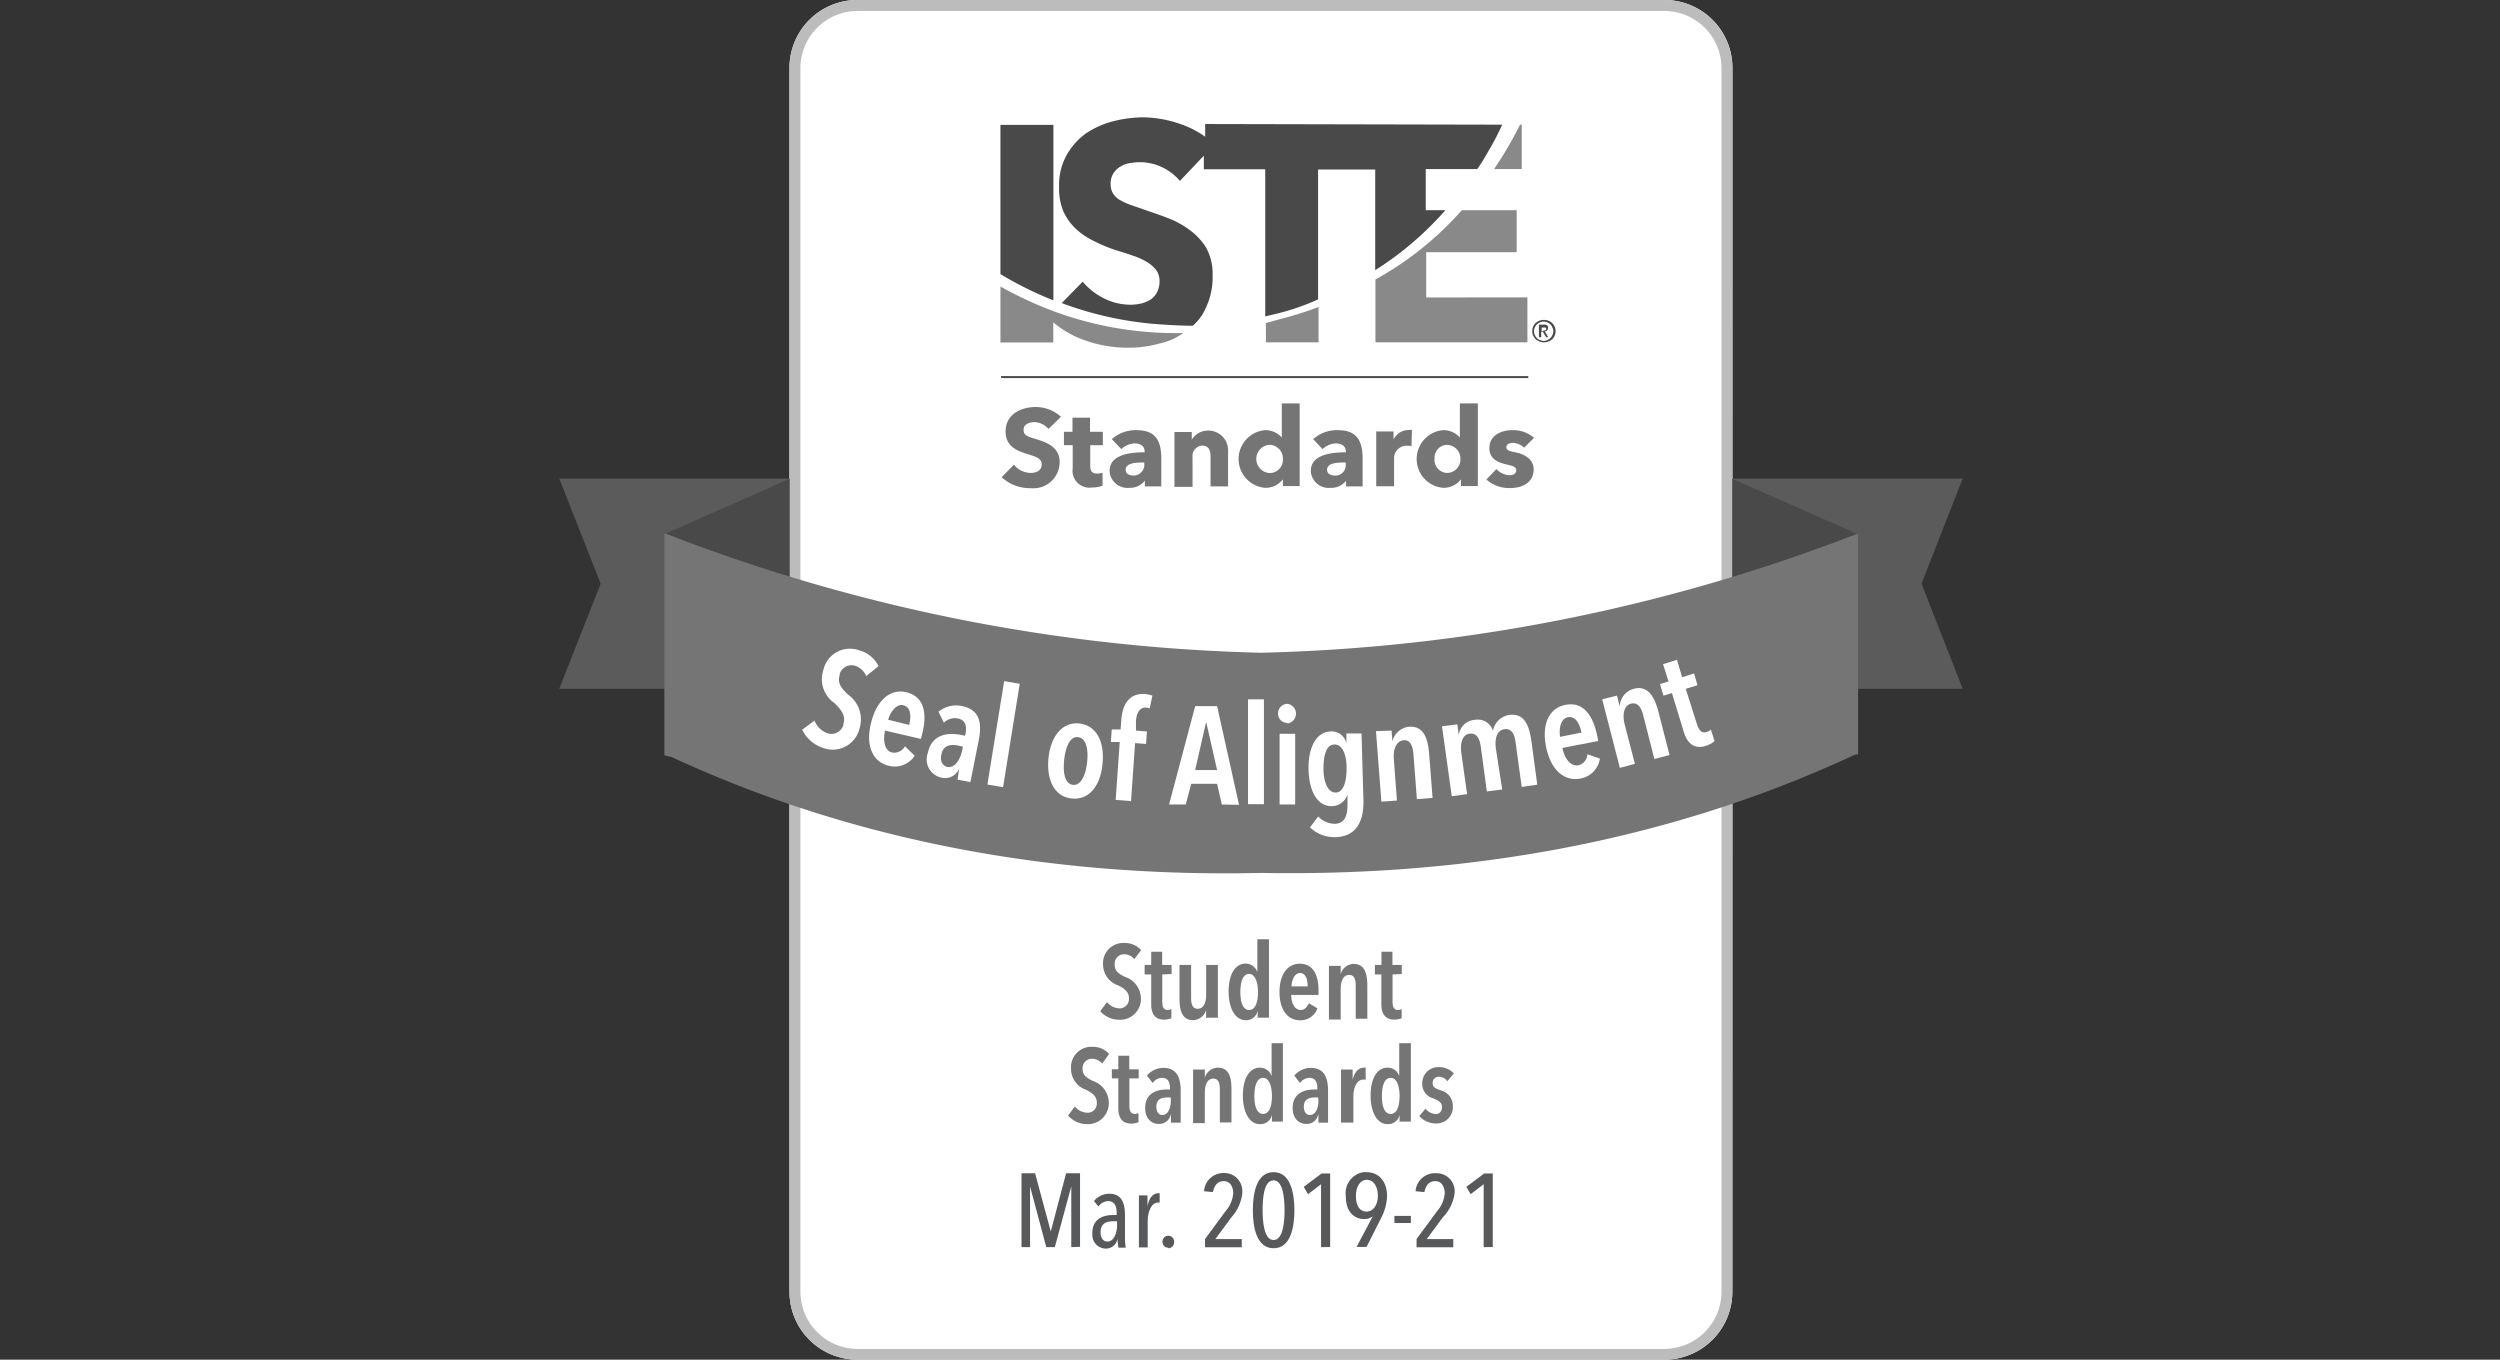 <svg xmlns="http://www.w3.org/2000/svg" viewBox="0 0 228 124"><rect x="0" y="0" width="228" height="124" fill="#333333" stroke="none"/><defs><style>.cls-1{fill:#fff;}.cls-2{fill:#bcbcbc;}.cls-3{fill:#5b5b5b;}.cls-4{fill:#494949;}.cls-5{fill:#757575;}.cls-6{fill:#898989;}.cls-7{fill:#58595b;}.cls-8{fill:none;}</style></defs><title>iste</title><g id="Layer_2" data-name="Layer 2"><g id="Layer_1-2" data-name="Layer 1"><g id="Group_11353" data-name="Group 11353"><g id="badge_4" data-name="badge 4"><g id="Group_11099" data-name="Group 11099"><g id="Group_11098" data-name="Group 11098"><g id="Group_11096" data-name="Group 11096"><g id="Group_11087" data-name="Group 11087"><path id="Path_12848" data-name="Path 12848" class="cls-1" d="M158,6.17A6.19,6.19,0,0,0,151.82,0H78.18A6.19,6.19,0,0,0,72,6.17V117.83A6.19,6.19,0,0,0,78.18,124h73.64a6.19,6.19,0,0,0,6.17-6.17Z"/><g id="Path_12849" data-name="Path 12849"><path class="cls-2" d="M151.82,1A5.22,5.22,0,0,1,157,6.17V117.83a5.22,5.22,0,0,1-5.19,5.19H78.18A5.22,5.22,0,0,1,73,117.83V6.17A5.22,5.22,0,0,1,78.18,1h73.64m0-1H78.18A6.19,6.19,0,0,0,72,6.17V117.83A6.19,6.19,0,0,0,78.18,124h73.64a6.19,6.19,0,0,0,6.17-6.17V6.17A6.19,6.19,0,0,0,151.82,0Z"/></g></g><g id="Group_11090" data-name="Group 11090"><g id="Group_11088" data-name="Group 11088"><path id="Path_12850" data-name="Path 12850" class="cls-3" d="M51,62.82H72V43.64H51l3.78,9.59Z"/><path id="Path_12851" data-name="Path 12851" class="cls-4" d="M72,63.46l-11.32,5V48.67l11.32-5Z"/></g><g id="Group_11089" data-name="Group 11089"><path id="Path_12852" data-name="Path 12852" class="cls-3" d="M179,62.82H158V43.64h21l-3.76,9.59Z"/><path id="Path_12853" data-name="Path 12853" class="cls-4" d="M158,63.46l11.33,5V48.67l-11.33-5Z"/></g><path id="Path_12854" data-name="Path 12854" class="cls-5" d="M169.46,48.67V68.8h-.05s0,0-.13,0l-.13.05c-.05,0-.08,0-.16.06-18.35,8.52-37.23,11-54,10.7h0C98.29,80,79.47,77.51,61.16,69L61,69a.39.39,0,0,1-.15-.06s-.08,0-.13-.05l-.13,0h0V48.67h0a.24.24,0,0,0,.13,0s.08,0,.13.05A160.35,160.35,0,0,0,115,59.53h0A160.68,160.68,0,0,0,168.81,48.9l.18-.07a.44.44,0,0,0,.16-.06.69.69,0,0,0,.13-.05l.13,0Z"/></g><g id="Group_11091" data-name="Group 11091"><path id="Path_12855" data-name="Path 12855" class="cls-1" d="M79,61.66a1.66,1.66,0,0,0-1-.94,1.14,1.14,0,0,0-1.42.74l0,.12c-.23.73.16,1.19.75,1.76a2.77,2.77,0,0,1,1.07,3.06,2.52,2.52,0,0,1-3,1.91l-.24-.07a3.24,3.24,0,0,1-2-1.69l1.12-.83a2,2,0,0,0,1.24,1.17,1.14,1.14,0,0,0,1.4-.78l0-.11c.23-.72-.19-1.27-.83-1.89a2.63,2.63,0,0,1-1-3,2.48,2.48,0,0,1,3-1.88l.24.07a2.77,2.77,0,0,1,1.79,1.45Z"/><path id="Path_12856" data-name="Path 12856" class="cls-1" d="M80.72,66.63c-.23,1,0,1.87.65,2a1.1,1.1,0,0,0,1.16-.57l.89.86a2.17,2.17,0,0,1-2.39.91c-1.45-.37-2.12-1.82-1.58-3.94s1.82-3.11,3.24-2.75c1.61.42,1.87,1.92,1.43,3.73l-.13.52Zm1.68-2.31c-.7-.18-1.24.73-1.4,1.32l1.92.47c.21-.9.11-1.63-.52-1.78Z"/><path id="Path_12857" data-name="Path 12857" class="cls-1" d="M87.48,70.1a1.4,1.4,0,0,1-1.66.81,1.69,1.69,0,0,1-1.27-2,.66.66,0,0,1,.06-.2c.36-1.79,1.87-1.92,3.06-1.68l.33.07.06-.2c.15-.83-.13-1.27-.71-1.38a1.43,1.43,0,0,0-1.27.39l-.49-1a2.53,2.53,0,0,1,2.13-.52c1.55.31,1.89,1.42,1.53,3.18l-.75,3.76-1.17-.23.15-1Zm.34-2L87.41,68c-.68-.13-1.38-.08-1.56.82-.13.65.13,1,.52,1.12.75.15,1.22-.75,1.38-1.5Z"/><path id="Path_12858" data-name="Path 12858" class="cls-1" d="M90.05,71.55l1.53-9.43,1.42.24-1.52,9.43Z"/><path id="Path_12859" data-name="Path 12859" class="cls-1" d="M97.72,72.82c-1.53-.15-2.3-1.66-2.1-3.68s1.3-3.34,2.83-3.16,2.31,1.63,2.1,3.71S99.25,73,97.72,72.82Zm.6-5.6c-.73-.07-1.14.86-1.27,2.08s.08,2.2.8,2.28,1.17-.86,1.3-2.08-.11-2.19-.83-2.27Z"/><path id="Path_12860" data-name="Path 12860" class="cls-1" d="M104.85,64.61a.9.9,0,0,0-.36-.08c-.62,0-.83.57-.89,1.19l0,.91,1,.08-.08,1.14-1-.08-.37,5.29-1.4-.11.37-5.28-.81,0,.08-1.14.81,0,.07-.94c.11-1.37.73-2.38,2.15-2.3a3.93,3.93,0,0,1,.68.15Z"/><path id="Path_12861" data-name="Path 12861" class="cls-1" d="M111.43,73.37,111,71.48l-2.36,0-.5,1.89-1.52,0L109,64.4l2,0,2,9ZM110,65.83h0l-1,4.4,2,0Z"/><path id="Path_12862" data-name="Path 12862" class="cls-1" d="M113.82,73.34l0-9.56h1.45l0,9.56Z"/><path id="Path_12863" data-name="Path 12863" class="cls-1" d="M117.4,65.93a.84.84,0,0,1-.84-.83.43.43,0,0,1,0,0,.87.87,0,0,1,.83-.91.9.9,0,0,1,0,1.79Zm-.7,7.44V66.92h1.42v6.45Z"/><path id="Path_12864" data-name="Path 12864" class="cls-1" d="M121.78,76.35a3.24,3.24,0,0,1-2.31-.89l.75-1a2.13,2.13,0,0,0,1.48.67c1,0,1.22-.86,1.19-1.89l0-.78h0a1.51,1.51,0,0,1-1.38,1.06c-1.38.05-2.12-1.38-2.17-3.31s.64-3.45,2-3.5a1.36,1.36,0,0,1,1.45,1.09h0l0-.91,1.38,0,.18,6.27C124.34,75,123.64,76.3,121.78,76.35Zm-.08-8.45c-.75,0-1,1-1,2.2s.39,2.18,1.11,2.18,1-1,1-2.23-.38-2.17-1.11-2.15Z"/><path id="Path_12865" data-name="Path 12865" class="cls-1" d="M126.91,66.63l.08,1h0a1.73,1.73,0,0,1,1.51-1.35c1.4-.1,1.73,1.17,1.84,2.49l.31,4-1.43.11-.31-4.05c-.05-.64-.21-1.37-.88-1.32s-1,.81-.91,1.76l.28,3.74-1.42.1-.49-6.43Z"/><path id="Path_12866" data-name="Path 12866" class="cls-1" d="M134.51,65.65a1.45,1.45,0,0,1,1.65,1h0a1.78,1.78,0,0,1,1.5-1.45c1.4-.18,1.82,1.06,2,2.36l.54,4-1.42.21-.55-4c-.07-.65-.28-1.35-1-1.27s-.93.86-.8,1.81L137,72l-1.4.18-.54-4c-.08-.64-.29-1.34-1-1.27s-.91.86-.78,1.82l.52,3.7-1.4.18-.89-6.37,1.4-.18.13,1h0A1.57,1.57,0,0,1,134.51,65.65Z"/><path id="Path_12867" data-name="Path 12867" class="cls-1" d="M142.49,68.21c.21,1,.75,1.71,1.48,1.58a1.08,1.08,0,0,0,.8-1l1.14.39A2.17,2.17,0,0,1,144.15,71c-1.45.29-2.7-.72-3.14-2.85s.29-3.58,1.74-3.86c1.63-.34,2.51.93,2.9,2.74l.11.55Zm.49-2.8c-.72.16-.8,1.2-.7,1.79l1.95-.39c-.19-.93-.6-1.52-1.25-1.4Z"/><path id="Path_12868" data-name="Path 12868" class="cls-1" d="M147.47,63.44l.25,1h0A1.72,1.72,0,0,1,149,62.82c1.35-.36,1.92.83,2.26,2.13l1,3.91-1.38.36-1-3.91c-.15-.65-.44-1.29-1.11-1.14s-.83,1-.6,1.89l.93,3.6-1.37.37-1.61-6.25Z"/><path id="Path_12869" data-name="Path 12869" class="cls-1" d="M153.74,62.82l1,3.16c.21.68.49.91.9.78a.81.81,0,0,0,.39-.23l.34,1.06a2.37,2.37,0,0,1-.83.44c-1,.31-1.68-.21-2-1.35l-1.06-3.47-.78.23-.31-1.06.78-.23-.5-1.58,1.27-.39.47,1.58,1.09-.34.31,1.07Z"/></g><g id="Group_11095" data-name="Group 11095"><g id="Group_11092" data-name="Group 11092"><path id="Path_12870" data-name="Path 12870" class="cls-4" d="M91.24,11.37V25a32.36,32.36,0,0,0,4.83,2.39v-16H91.24Z"/><path id="Path_12871" data-name="Path 12871" class="cls-6" d="M107.91,30.37a5.54,5.54,0,0,1-2.13.95,10.32,10.32,0,0,1-2.82.39A11.6,11.6,0,0,1,98.84,31a9,9,0,0,1-2.78-1.6v1.83H91.24v-5.1a34.28,34.28,0,0,0,4.92,2.28A32,32,0,0,0,107.91,30.37Z"/><path id="Path_12872" data-name="Path 12872" class="cls-6" d="M116.57,29.15l-1.12.31v1.76h4.8V28A33.34,33.34,0,0,1,116.57,29.15Z"/><path id="Path_12873" data-name="Path 12873" class="cls-6" d="M130.07,27.13V23h8.25V19.17h-5a29.57,29.57,0,0,1-7.88,6.32v5.73H139.3v-4.1Zm8.56-15.76a35.69,35.69,0,0,1-2.37,4.05h2.52V11.37Z"/><path id="Path_12874" data-name="Path 12874" class="cls-4" d="M137,11.37a24.53,24.53,0,0,1-1.27,2.44c-.28.49-.65,1.11-1,1.61h-4.7v3.75h1.79a29.39,29.39,0,0,1-6.4,5.47V15.46h-5.21l0,11.84a20.5,20.5,0,0,1-3.55,1.25l-1.27.31V15.44h-5.6V14.2l-2.18,2.3a4.85,4.85,0,0,0-3.52-1.71,6,6,0,0,0-1,.08,2.31,2.31,0,0,0-.89.31,1.93,1.93,0,0,0-.65.62,1.72,1.72,0,0,0-.26,1,1.6,1.6,0,0,0,.21.83,1.78,1.78,0,0,0,.62.6,6,6,0,0,0,1,.46l1.27.44c.68.24,1.38.47,2.1.75a8.25,8.25,0,0,1,2,1.09A5.73,5.73,0,0,1,110,22.59a4.9,4.9,0,0,1,.59,2.49,6.52,6.52,0,0,1-.62,3,4.5,4.5,0,0,1-1.19,1.63c-1.17,0-2.7-.1-3.89-.2a31.82,31.82,0,0,1-8.06-1.87l1.91-1.95a6.12,6.12,0,0,0,1.92,1.51,5.39,5.39,0,0,0,2.37.59,4.5,4.5,0,0,0,1-.1,3.14,3.14,0,0,0,.89-.36,1.79,1.79,0,0,0,.6-.68,2.08,2.08,0,0,0,.23-1,1.72,1.72,0,0,0-.29-1,3.06,3.06,0,0,0-.8-.72,6.14,6.14,0,0,0-1.3-.6c-.51-.18-1.09-.36-1.76-.57A14.2,14.2,0,0,1,99.8,22a6.79,6.79,0,0,1-1.63-1.08A5.19,5.19,0,0,1,97,19.32,5.42,5.42,0,0,1,96.59,17a5.54,5.54,0,0,1,.67-2.82,6.09,6.09,0,0,1,1.76-2,8,8,0,0,1,2.46-1.11,11.35,11.35,0,0,1,2.78-.37,10.62,10.62,0,0,1,3.44.63,8.43,8.43,0,0,1,2.21,1.14V11.31Z"/></g><g id="Group_11093" data-name="Group 11093"><rect id="Rectangle_1592" data-name="Rectangle 1592" class="cls-4" x="91.3" y="34.3" width="48.08" height="0.18"/></g><path id="Path_12875" data-name="Path 12875" class="cls-4" d="M139.74,30.21a1.15,1.15,0,0,1,.08-.41.89.89,0,0,1,.23-.34,1.08,1.08,0,0,1,.34-.21,1.19,1.19,0,0,1,.83,0,1,1,0,0,1,.57.55,1.15,1.15,0,0,1,.08.41,1,1,0,0,1-.08.39,1,1,0,0,1-.23.34.9.9,0,0,1-.34.2,1,1,0,0,1-.42.08,1.15,1.15,0,0,1-.41-.08,1.68,1.68,0,0,1-.34-.2,1.85,1.85,0,0,1-.23-.34A1,1,0,0,1,139.74,30.21Zm.16,0a.68.68,0,0,0,.08.34.84.84,0,0,0,.18.28.57.57,0,0,0,.28.18.74.74,0,0,0,.68,0,.8.8,0,0,0,.46-.46.74.74,0,0,0,0-.68.8.8,0,0,0-.46-.46.74.74,0,0,0-.68,0,.77.77,0,0,0-.46.46A.68.68,0,0,0,139.9,30.21Zm.46-.6h.42a.37.37,0,0,1,.15,0,.19.19,0,0,1,.13.05.2.2,0,0,1,.11.11.25.25,0,0,1,0,.15.27.27,0,0,1-.07.21.41.41,0,0,1-.21.1l.31.52H141l-.29-.49h-.15v.49h-.21V29.61Zm.39.52a.35.35,0,0,0,.18,0,.15.15,0,0,0,.07-.2.13.13,0,0,0-.07-.06.37.37,0,0,0-.15,0h-.18v.34h.15Z"/><g id="Group_11094" data-name="Group 11094"><path id="Path_12876" data-name="Path 12876" class="cls-5" d="M95.62,39.12a1.75,1.75,0,0,0-1.27-.62c-.44,0-1,.16-1,.7s.41.62,1.09.83c1,.31,2.2.72,2.2,2.12A2.39,2.39,0,0,1,94,44.52a3.77,3.77,0,0,1-2.65-1l1.12-1.14a2,2,0,0,0,1.53.75c.51,0,1-.21,1-.78s-.54-.7-1.48-1-1.81-.75-1.81-2c0-1.58,1.42-2.23,2.75-2.23a3.43,3.43,0,0,1,2.3.89Z"/><path id="Path_12877" data-name="Path 12877" class="cls-5" d="M99.43,40.6v1.89c0,.47.16.7.63.7a1.4,1.4,0,0,0,.49-.08l0,1.19a2.83,2.83,0,0,1-.95.16,1.55,1.55,0,0,1-1.77-1.28,1.93,1.93,0,0,1,0-.48V40.6h-.8V39.38h.78V38.09h1.6v1.29h1.17V40.6Z"/><path id="Path_12878" data-name="Path 12878" class="cls-5" d="M101.4,40.05a3.28,3.28,0,0,1,2.23-.82c1.66,0,2.28.82,2.28,2.61v2.52h-1.5v-.52h0a1.71,1.71,0,0,1-1.4.65,1.64,1.64,0,0,1-1.81-1.43s0-.09,0-.13c0-1.42,1.74-1.68,3.19-1.68v-.08c0-.49-.39-.73-.91-.73a1.88,1.88,0,0,0-1.22.52Zm3,2.13h-.21c-.72,0-1.53.08-1.53.67,0,.39.39.52.7.52a1,1,0,0,0,1-.85.85.85,0,0,0,0-.16v-.18Z"/><path id="Path_12879" data-name="Path 12879" class="cls-5" d="M110.4,44.36V41.64c0-.55-.16-1-.75-1a.94.94,0,0,0-.89,1.06v2.7h-1.65v-5h1.58v.7h0a1.72,1.72,0,0,1,1.48-.83A1.79,1.79,0,0,1,112,41a2.62,2.62,0,0,1,0,.28v3.08H110.4Z"/><path id="Path_12880" data-name="Path 12880" class="cls-5" d="M117,44.36v-.65h0a2,2,0,0,1-1.63.78,2.64,2.64,0,0,1,0-5.26,2,2,0,0,1,1.53.67h0V36.79h1.63v7.54H117Zm-1.25-3.79a1.29,1.29,0,0,0,0,2.57A1.2,1.2,0,0,0,117,41.92v-.05a1.24,1.24,0,0,0-1.19-1.3Z"/><path id="Path_12881" data-name="Path 12881" class="cls-5" d="M119.76,40.05a3.24,3.24,0,0,1,2.23-.82c1.65,0,2.28.82,2.28,2.61v2.52h-1.51v-.52h0a1.69,1.69,0,0,1-1.4.65,1.64,1.64,0,0,1-1.81-1.43s0-.09,0-.13c0-1.42,1.74-1.68,3.19-1.68v-.08c0-.49-.39-.73-.91-.73a1.83,1.83,0,0,0-1.21.52Zm3,2.13h-.2c-.73,0-1.53.08-1.53.67,0,.39.39.52.7.52a.94.94,0,0,0,1-.85.43.43,0,0,0,0-.16v-.18Z"/><path id="Path_12882" data-name="Path 12882" class="cls-5" d="M128.73,40.7a1.21,1.21,0,0,0-.42-.05,1.14,1.14,0,0,0-1.17,1.09v2.61h-1.63v-5h1.58v.73h0a1.52,1.52,0,0,1,1.35-.86.74.74,0,0,1,.33,0Z"/><path id="Path_12883" data-name="Path 12883" class="cls-5" d="M133.24,44.36v-.65h0a2,2,0,0,1-1.63.78,2.64,2.64,0,0,1,0-5.26,2,2,0,0,1,1.53.67h0V36.79h1.64v7.54h-1.53ZM132,40.57a1.17,1.17,0,0,0-1.17,1.17v.1a1.19,1.19,0,0,0,1.09,1.29H132a1.22,1.22,0,0,0,1.19-1.25v0a1.24,1.24,0,0,0-1.19-1.3Z"/><path id="Path_12884" data-name="Path 12884" class="cls-5" d="M139,40.83a1.56,1.56,0,0,0-1-.44c-.31,0-.62.1-.62.39s.26.36.9.49,1.59.55,1.59,1.53c0,1.27-1.12,1.71-2.13,1.71a3.12,3.12,0,0,1-2.18-.78l.91-.95a1.75,1.75,0,0,0,1.22.56c.26,0,.59-.1.59-.44s-.31-.41-1-.57-1.45-.51-1.45-1.45c0-1.19,1.11-1.65,2.07-1.65a2.89,2.89,0,0,1,2,.7Z"/></g></g></g><g id="Group_11097" data-name="Group 11097"><path id="Path_12885" data-name="Path 12885" class="cls-5" d="M103.45,87.47a1.2,1.2,0,0,0-.93-.44.84.84,0,0,0-.86.84V88c0,.57.39.83.94,1.09A2.11,2.11,0,0,1,104.05,91a1.9,1.9,0,0,1-1.75,2h-.17a2.31,2.31,0,0,1-1.79-.78l.62-.83a1.48,1.48,0,0,0,1.17.57.84.84,0,0,0,.83-.86v-.07c0-.57-.42-.89-1-1.17A2,2,0,0,1,100.6,88a1.85,1.85,0,0,1,1.72-2h.17a2,2,0,0,1,1.58.65Z"/><path id="Path_12886" data-name="Path 12886" class="cls-5" d="M106,88.87v2.48c0,.52.15.76.49.76a1,1,0,0,0,.34-.08l0,.83a1.7,1.7,0,0,1-.67.13c-.81,0-1.17-.52-1.17-1.4V88.87h-.6V88h.6V86.8h1V88h.86v.83Z"/><path id="Path_12887" data-name="Path 12887" class="cls-5" d="M110,92.88v-.77h0a1.28,1.28,0,0,1-1.19.93c-1.06,0-1.24-1-1.24-2V88h1.06v3c0,.49.08,1,.6,1s.77-.52.77-1.27V88h1.07v4.82h-1Z"/><path id="Path_12888" data-name="Path 12888" class="cls-5" d="M114.7,92.88v-.7h0a1.07,1.07,0,0,1-1.09.86c-1,0-1.56-1.14-1.56-2.62s.55-2.54,1.56-2.54a1.13,1.13,0,0,1,1.06.78h0v-3h1.06v7.15h-1Zm-.78-4.06c-.57,0-.8.72-.8,1.65s.23,1.64.8,1.64.81-.73.81-1.64S114.44,88.82,113.92,88.82Z"/><path id="Path_12889" data-name="Path 12889" class="cls-5" d="M117.76,90.74c0,.75.31,1.37.86,1.37.38,0,.59-.28.75-.62l.78.47a1.63,1.63,0,0,1-1.59,1.09c-1.11,0-1.87-.94-1.87-2.57s.75-2.59,1.84-2.59c1.25,0,1.72,1.06,1.72,2.44v.41Zm.8-2c-.54,0-.77.75-.77,1.22h1.47c0-.73-.23-1.22-.69-1.22Z"/><path id="Path_12890" data-name="Path 12890" class="cls-5" d="M122.27,88.06v.78h0a1.27,1.27,0,0,1,1.19-.93c1.06,0,1.24,1,1.24,2v3h-1.06v-3c0-.49-.08-1-.6-1s-.77.55-.77,1.27v2.8h-1.07V88.09h1Z"/><path id="Path_12891" data-name="Path 12891" class="cls-5" d="M127,88.87v2.48c0,.52.16.76.49.76a1,1,0,0,0,.34-.08l0,.83a1.79,1.79,0,0,1-.68.13c-.8,0-1.17-.52-1.17-1.4V88.87h-.59V88h.6V86.8h1V88h.85v.83Z"/><path id="Path_12892" data-name="Path 12892" class="cls-5" d="M100.52,97a1.2,1.2,0,0,0-.93-.44.85.85,0,0,0-.86.84v.09c0,.57.39.83.94,1.09a2.12,2.12,0,0,1,1.45,1.94,1.91,1.91,0,0,1-1.75,2H99.2a2.31,2.31,0,0,1-1.79-.78l.62-.83a1.49,1.49,0,0,0,1.17.57.83.83,0,0,0,.83-.86v-.07c0-.57-.42-.88-1-1.17a2,2,0,0,1-1.35-1.91,1.86,1.86,0,0,1,1.72-2h.17a2,2,0,0,1,1.58.65Z"/><path id="Path_12893" data-name="Path 12893" class="cls-5" d="M103,98.35v2.49c0,.51.15.75.49.75a.81.81,0,0,0,.34-.08l0,.83a1.7,1.7,0,0,1-.67.13c-.81,0-1.17-.52-1.17-1.4V98.35h-.59v-.83h.59V96.28h1v1.24h.86v.83Z"/><path id="Path_12894" data-name="Path 12894" class="cls-5" d="M106.77,101.64a1.06,1.06,0,0,1-1.11.86c-.55,0-1.22-.39-1.22-1.45,0-1.38,1.09-1.69,2-1.69h.26v-.15c0-.63-.28-.91-.7-.91a1.08,1.08,0,0,0-.88.47l-.52-.68a2,2,0,0,1,1.47-.7c1.2,0,1.61.78,1.61,2.13v2.87h-.89l0-.75Zm0-1.55h-.31c-.52,0-1,.15-1,.85,0,.49.25.75.54.75.57,0,.78-.72.78-1.29Z"/><path id="Path_12895" data-name="Path 12895" class="cls-5" d="M109.88,97.52v.78h0a1.26,1.26,0,0,1,1.19-.93c1.06,0,1.24.95,1.24,2v3h-1.06v-3c0-.49-.08-1-.6-1s-.77.54-.77,1.27v2.79h-1.07V97.54h1Z"/><path id="Path_12896" data-name="Path 12896" class="cls-5" d="M116,102.37v-.7h0a1.06,1.06,0,0,1-1.09.85c-1,0-1.56-1.14-1.56-2.61s.55-2.54,1.56-2.54a1.12,1.12,0,0,1,1.06.77h0v-3H117v7.15h-1Zm-.8-4.07c-.57,0-.8.72-.8,1.66s.23,1.63.8,1.63.8-.72.8-1.63-.26-1.66-.8-1.66Z"/><path id="Path_12897" data-name="Path 12897" class="cls-5" d="M120.22,101.64a1.06,1.06,0,0,1-1.11.86c-.55,0-1.22-.39-1.22-1.45,0-1.38,1.09-1.69,2-1.69h.25v-.15c0-.63-.28-.91-.7-.91a1.08,1.08,0,0,0-.88.47l-.52-.68a2,2,0,0,1,1.48-.7c1.19,0,1.6.78,1.6,2.13v2.87h-.88l0-.75Zm0-1.55h-.31c-.52,0-1,.15-1,.85,0,.49.26.75.55.75.57,0,.78-.72.78-1.29Z"/><path id="Path_12898" data-name="Path 12898" class="cls-5" d="M124.4,97.37a.26.26,0,0,1,.15,0l0,1.09-.23,0c-.57,0-.89.75-.89,1.48v2.44H122.3V97.54h1.06v.94h0C123.54,97.75,123.9,97.37,124.4,97.37Z"/><path id="Path_12899" data-name="Path 12899" class="cls-5" d="M127.64,102.37v-.7h0a1.05,1.05,0,0,1-1.09.85c-1,0-1.55-1.14-1.55-2.61s.54-2.54,1.55-2.54a1.1,1.1,0,0,1,1.06.77h0v-3h1.06v7.15h-1Zm-.81-4.07c-.57,0-.8.72-.8,1.66s.23,1.63.8,1.63.81-.72.81-1.63-.26-1.66-.8-1.66Z"/><path id="Path_12900" data-name="Path 12900" class="cls-5" d="M132,98.61a.94.94,0,0,0-.77-.41.55.55,0,0,0-.57.56v0c0,.39.2.49.7.67a1.46,1.46,0,0,1,1.14,1.46,1.49,1.49,0,0,1-1.39,1.57h-.17a2,2,0,0,1-1.5-.68l.57-.67a1.25,1.25,0,0,0,.93.49c.36,0,.57-.26.57-.65s-.31-.59-.8-.78a1.35,1.35,0,0,1-1-1.37,1.46,1.46,0,0,1,1.42-1.48h.08a1.88,1.88,0,0,1,1.38.57Z"/><path id="Path_12901" data-name="Path 12901" class="cls-7" d="M97.7,113.74V108.2h0l-1.5,5.54h-.78l-1.48-5.54h0v5.54h-.78V107h1.24l1.43,5.31h0l1.4-5.31H98.5v6.71Z"/><path id="Path_12902" data-name="Path 12902" class="cls-7" d="M102,113.74a5.16,5.16,0,0,1-.08-.78h0a1.06,1.06,0,0,1-1.12.91,1.24,1.24,0,0,1-1.18-1.28s0-.08,0-.12c0-1.38,1.08-1.66,1.91-1.66h.31v-.21c0-.75-.31-1.06-.77-1.06a1.13,1.13,0,0,0-.89.49l-.41-.49a1.79,1.79,0,0,1,1.37-.67c1.09,0,1.46.72,1.46,2v1.92a5.32,5.32,0,0,0,.07,1H102Zm-.13-2.36h-.36c-.57,0-1.14.18-1.14,1,0,.57.28.85.62.85.65,0,.89-.88.89-1.53Z"/><path id="Path_12903" data-name="Path 12903" class="cls-7" d="M105.66,108.82h.1l0,.85-.15,0c-.6,0-.94.85-.94,1.68v2.41h-.8v-3.55c0-.38,0-.85,0-1.19h.78c0,.31,0,.68,0,1h0C104.8,109.18,105.19,108.82,105.66,108.82Z"/><path id="Path_12904" data-name="Path 12904" class="cls-7" d="M106.54,113.79a.52.52,0,0,1-.52-.52v0a.53.53,0,0,1,1.06-.08v.08a.54.54,0,0,1-.5.57Z"/><path id="Path_12905" data-name="Path 12905" class="cls-7" d="M112.32,111l-1.48,2h2.41v.75H109.9V113l1.87-2.54a2.8,2.8,0,0,0,.7-1.63c0-.59-.28-1.11-.85-1.11s-.86.36-1,1l-.81-.08a1.77,1.77,0,0,1,1.82-1.66,1.64,1.64,0,0,1,1.67,1.6,1.62,1.62,0,0,1,0,.22A3.89,3.89,0,0,1,112.32,111Z"/><path id="Path_12906" data-name="Path 12906" class="cls-7" d="M116.15,113.84c-1.55,0-1.89-1.91-1.89-3.47s.34-3.47,1.89-3.47,1.9,1.92,1.9,3.47S117.71,113.84,116.15,113.84Zm0-6.19c-.93,0-1,1.79-1,2.72s.1,2.72,1,2.72,1-1.76,1-2.72-.1-2.72-1-2.72Z"/><path id="Path_12907" data-name="Path 12907" class="cls-7" d="M120.48,113.74V108l-1.19.91-.39-.67,1.63-1.22h.78v6.71Z"/><path id="Path_12908" data-name="Path 12908" class="cls-7" d="M124.6,106.9c1.17,0,1.9.86,1.9,2.2A4.6,4.6,0,0,1,126,111l-1.37,2.72h-.91l1.48-2.8h0a1.22,1.22,0,0,1-.8.26c-.7,0-1.66-.47-1.66-2.07a1.94,1.94,0,0,1,1.62-2.21Zm0,3.6c.65,0,1.06-.62,1.06-1.45s-.39-1.45-1-1.45-1,.62-1,1.48.33,1.42,1,1.42Z"/><path id="Path_12909" data-name="Path 12909" class="cls-7" d="M127.17,111.54v-.65h1.5v.65Z"/><path id="Path_12910" data-name="Path 12910" class="cls-7" d="M131.6,111l-1.48,2h2.42v.75h-3.35V113l1.87-2.54a2.86,2.86,0,0,0,.7-1.63c0-.59-.29-1.11-.86-1.11s-.85.36-1,1l-.8-.08A1.77,1.77,0,0,1,131,107a1.64,1.64,0,0,1,1.66,1.82A3.83,3.83,0,0,1,131.6,111Z"/><path id="Path_12911" data-name="Path 12911" class="cls-7" d="M135.31,113.74V108l-1.19.91-.39-.67,1.63-1.22h.78v6.71Z"/></g></g></g></g><rect id="Rectangle_1936" data-name="Rectangle 1936" class="cls-8" width="228" height="124"/></g></g></g></svg>